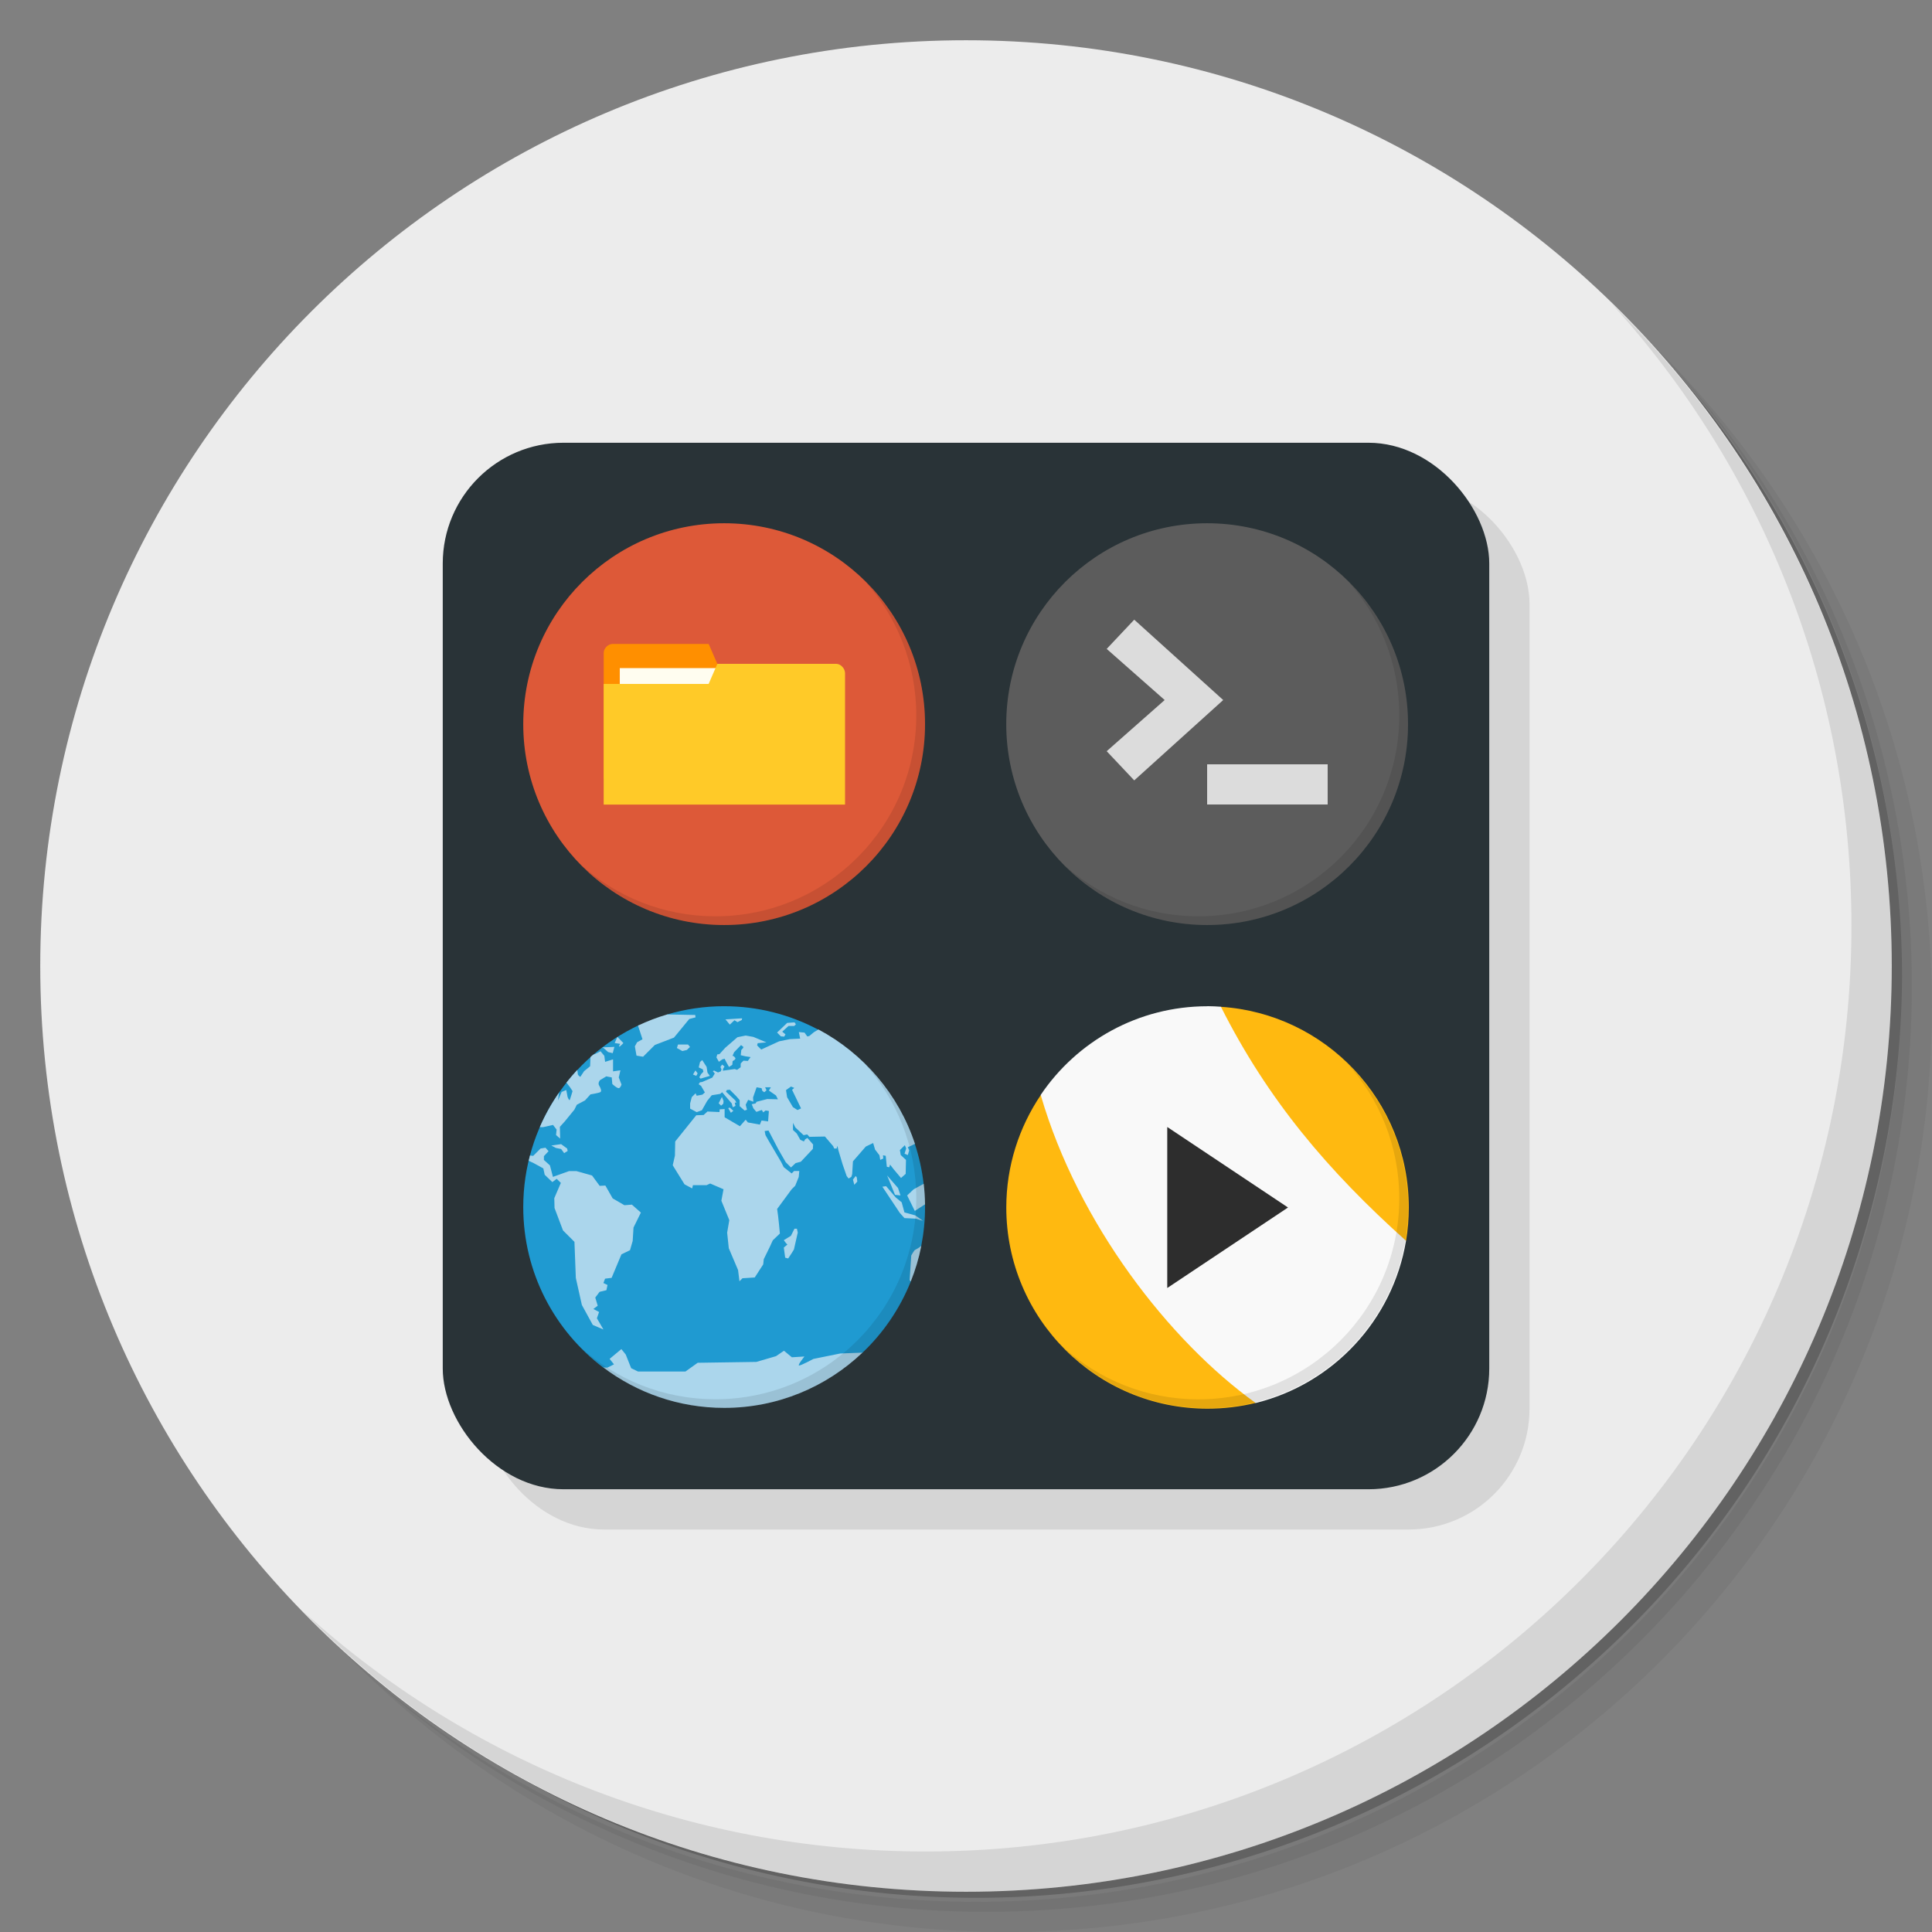 <?xml version="1.0" encoding="UTF-8" standalone="no"?>
<svg
   xmlns:dc="http://purl.org/dc/elements/1.1/"
   xmlns:cc="http://creativecommons.org/ns#"
   xmlns:rdf="http://www.w3.org/1999/02/22-rdf-syntax-ns#"
   xmlns:svg="http://www.w3.org/2000/svg"
   xmlns="http://www.w3.org/2000/svg"
   xmlns:sodipodi="http://sodipodi.sourceforge.net/DTD/sodipodi-0.dtd"
   xmlns:inkscape="http://www.inkscape.org/namespaces/inkscape"
   viewBox="0 0 48 48"
   id="svg2"
   version="1.1"
   inkscape:version="0.91 r13725"
   sodipodi:docname="gnome-appfolders-manager.svg">
  <rect x="0" y="0" width="48" height="48" fill="#808080" stroke="none"/>
  <sodipodi:namedview
     pagecolor="#ffffff"
     bordercolor="#666666"
     borderopacity="1"
     objecttolerance="10"
     gridtolerance="10"
     guidetolerance="10"
     inkscape:pageopacity="0"
     inkscape:pageshadow="2"
     inkscape:window-width="640"
     inkscape:window-height="480"
     id="namedview105"
     showgrid="false"
     inkscape:zoom="4.9166667"
     inkscape:cx="-5.5932203"
     inkscape:cy="24"
     inkscape:current-layer="svg2" />
  <defs
     id="defs4">
    <linearGradient
       id="linearGradient3046"
       y1="1"
       x2="0"
       y2="47"
       gradientUnits="userSpaceOnUse">
      <stop
         style="stop-color:#fab766;stop-opacity:1"
         id="stop7" />
      <stop
         offset="1"
         style="stop-color:#f9ad52;stop-opacity:1"
         id="stop9" />
    </linearGradient>
  </defs>
  <g
     id="g11">
    <path
       d="m 36.31 5 c 5.859 4.062 9.688 10.831 9.688 18.5 c 0 12.426 -10.07 22.5 -22.5 22.5 c -7.669 0 -14.438 -3.828 -18.5 -9.688 c 1.037 1.822 2.306 3.499 3.781 4.969 c 4.085 3.712 9.514 5.969 15.469 5.969 c 12.703 0 23 -10.298 23 -23 c 0 -5.954 -2.256 -11.384 -5.969 -15.469 c -1.469 -1.475 -3.147 -2.744 -4.969 -3.781 z m 4.969 3.781 c 3.854 4.113 6.219 9.637 6.219 15.719 c 0 12.703 -10.297 23 -23 23 c -6.081 0 -11.606 -2.364 -15.719 -6.219 c 4.16 4.144 9.883 6.719 16.219 6.719 c 12.703 0 23 -10.298 23 -23 c 0 -6.335 -2.575 -12.06 -6.719 -16.219 z"
       style="opacity:0.05"
       id="path13" />
    <path
       d="m 41.28 8.781 c 3.712 4.085 5.969 9.514 5.969 15.469 c 0 12.703 -10.297 23 -23 23 c -5.954 0 -11.384 -2.256 -15.469 -5.969 c 4.113 3.854 9.637 6.219 15.719 6.219 c 12.703 0 23 -10.298 23 -23 c 0 -6.081 -2.364 -11.606 -6.219 -15.719 z"
       style="opacity:0.1"
       id="path15" />
    <path
       d="m 31.25 2.375 c 8.615 3.154 14.75 11.417 14.75 21.13 c 0 12.426 -10.07 22.5 -22.5 22.5 c -9.708 0 -17.971 -6.135 -21.12 -14.75 a 23 23 0 0 0 44.875 -7 a 23 23 0 0 0 -16 -21.875 z"
       style="opacity:0.2"
       id="path17" />
  </g>
  <g
     style="fill:#ececec;fill-opacity:1"
     id="g19">
    <path
       d="m 24 1 c 12.703 0 23 10.297 23 23 c 0 12.703 -10.297 23 -23 23 -12.703 0 -23 -10.297 -23 -23 0 -12.703 10.297 -23 23 -23 z"
       style="fill:#ececec;fill-opacity:1"
       id="path21" />
  </g>
  <g
     id="g23">
    <path
       d="m 40.03 7.531 c 3.712 4.084 5.969 9.514 5.969 15.469 0 12.703 -10.297 23 -23 23 c -5.954 0 -11.384 -2.256 -15.469 -5.969 4.178 4.291 10.01 6.969 16.469 6.969 c 12.703 0 23 -10.298 23 -23 0 -6.462 -2.677 -12.291 -6.969 -16.469 z"
       style="opacity:0.1"
       id="path25" />
  </g>
  <rect
     y="12"
     x="12"
     height="26"
     width="26"
     rx="3"
     style="fill:#000;opacity:0.1;fill-opacity:1;stroke:none"
     id="rect27" />
  <rect
     width="26"
     height="26"
     x="11"
     y="11"
     rx="3"
     style="fill:#293337;opacity:1;fill-opacity:1;stroke:none"
     id="rect29" />
  <g
     transform="matrix(0.217,0,0,0.217,24.783,12.783)"
     id="g31">
    <path
       d="M 24,1 C 36.703,1 47,11.297 47,24 47,36.703 36.703,47 24,47 11.297,47 1,36.703 1,24 1,11.297 11.297,1 24,1 Z"
       style="fill:#5c5c5c;fill-opacity:1"
       id="path33" />
  </g>
  <g
     transform="matrix(0.217,0,0,0.217,24.783,12.783)"
     id="g35">
    <g
       id="g37">
      <g
         transform="translate(1,1)"
         id="g39">
        <g
           style="opacity:0.1"
           id="g41">
          <!-- color: #616161 -->
        </g>
      </g>
    </g>
  </g>
  <g
     transform="matrix(0.217,0,0,0.217,24.783,12.783)"
     id="g43">
    <g
       id="g45">
      <!-- color: #616161 -->
      <g
         id="g47">
        <path
           d="m 37.8 33.2 0 -4.6 -13.8 0 0 4.6"
           style="fill:#dcdcdc;fill-opacity:1;stroke:none;fill-rule:nonzero"
           id="path49" />
        <path
           d="m 15.653 30.44 -3.153 -3.342 6.638 -5.858 -6.638 -5.854 3.153 -3.346 10.187 9.2"
           style="fill:#dcdcdc;fill-opacity:1;stroke:none;fill-rule:nonzero"
           id="path51" />
      </g>
    </g>
  </g>
  <g
     transform="matrix(0.217,0,0,0.217,24.783,12.783)"
     id="g53">
    <path
       d="m 40.03,7.531 c 3.712,4.084 5.969,9.514 5.969,15.469 0,12.703 -10.297,23 -23,23 C 17.045,46 11.615,43.744 7.53,40.031 11.708,44.322 17.54,47 23.999,47 c 12.703,0 23,-10.298 23,-23 0,-6.462 -2.677,-12.291 -6.969,-16.469 z"
       style="opacity:0.1"
       id="path55" />
  </g>
  <g
     transform="matrix(0.217,0,0,0.217,12.783,12.783)"
     id="g57">
    <path
       d="M 24,1 C 36.703,1 47,11.297 47,24 47,36.703 36.703,47 24,47 11.297,47 1,36.703 1,24 1,11.297 11.297,1 24,1 Z"
       style="fill:#dd5938;fill-opacity:1"
       id="path59" />
  </g>
  <g
     transform="matrix(0.217,0,0,0.217,12.783,12.783)"
     id="g61">
    <path
       d="m 40.03,7.531 c 3.712,4.084 5.969,9.514 5.969,15.469 0,12.703 -10.297,23 -23,23 C 17.045,46 11.615,43.744 7.53,40.031 11.708,44.322 17.54,47 23.999,47 c 12.703,0 23,-10.298 23,-23 0,-6.462 -2.677,-12.291 -6.969,-16.469 z"
       style="opacity:0.1"
       id="path63" />
  </g>
  <g
     transform="matrix(0.77,0,0,0.77,12.391,12.826)"
     id="g65">
    <path
       d="m 3.387 4.404 0 4.063 6.491 0 -2.822 -3.697 -0.282 -0.649 -3.104 0 c -0.141 0 -0.282 0.141 -0.282 0.282 z"
       style="fill:#ff8f00;fill-opacity:1;stroke:none"
       id="path67" />
    <rect
       y="4.9"
       x="3.906"
       height="1.298"
       width="3.246"
       style="fill:#fffdf0;fill-opacity:1;stroke:none"
       id="rect69" />
    <path
       d="m 5.826 40.501 -0.217 0.499 -2.609 0 0 3 l 6 0 0 -3.267 c 0 -0.116 -0.108 -0.232 -0.217 -0.232 z"
       transform="matrix(1.298,0,0,1.298,-0.508,-47.808)"
       style="fill:#ffca28;fill-opacity:1;stroke:none"
       id="path71" />
  </g>
  <g
     transform="matrix(0.217,0,0,0.217,12.783,24.782)"
     id="g73">
    <path
       d="M 24,1 C 21.73,1 19.538,1.334 17.467,1.947 19.001,3 16.217,3.967 14.262,3.162 6.429,6.829 1,14.779 1,24 1,31.505 4.595,38.169 10.156,42.367 16,45 32,45 39.84,40.668 c 2.366,-2.249 4.253,-4.995 5.494,-8.07 0,-10e-4 0,-10e-4 0,-0.002 0.234,-1.595 0.667,-3.594 1.23,-4.15 l 0.002,0 C 46.848,27.008 47,25.523 47,24.003 c 0,-0.118 -0.006,-0.234 -0.008,-0.352 -10e-4,0 -10e-4,0 -0.002,0 C 45.998,23.002 46.434,22.469 46.836,21.303 46.651,19.726 46.309,18.198 45.822,16.735 43.996,15.997 37.999,9.001 34.722,3.655 31.519,1.963 27.872,1.001 23.997,1.001 Z"
       style="fill:#1f9ad1;fill-opacity:1"
       id="path75" />
    <path
       d="m 17.475 1.943 c -1.152 0.34 -2.267 0.767 -3.336 1.275 l 0.514 1.566 -0.621 0.346 -0.254 0.465 0.189 1.063 0.754 0.125 1.344 -1.344 2.191 -0.844 1.75 -2.129 0.719 -0.189 -0.031 -0.273 z m 8.582 0.443 -1.906 0.121 0.5 0.598 0.531 -0.5 0.344 0.219 0.5 -0.25 z m 6 0.461 -0.844 0.066 -1.152 1.1 0.434 0.438 0.375 0.031 0.156 -0.254 -0.375 -0.314 0.719 -0.652 0.656 0 0.189 -0.191 -0.156 -0.223 z m 2.725 0.824 -0.008 0.006 -0.498 0.299 -0.531 0.438 -0.225 0.047 -0.316 -0.438 -0.652 -0.063 0.152 0.75 -1.188 0.059 -1.219 0.25 -2.053 0.941 -0.469 -0.475 0.064 -0.254 1 -0.09 -1.496 -0.627 -0.879 -0.156 -0.941 0.191 -1.406 1.217 -0.652 0.719 -0.25 0.031 -0.098 0.344 0.281 0.5 0.406 -0.281 0.25 -0.063 0.188 0.375 0.316 0.563 0.379 -0.25 0.031 -0.408 0.27 -0.189 0.066 -0.156 -0.188 -0.219 -0.156 -0.063 0.188 -0.41 0.785 -0.809 0.254 0.189 0 0.125 -0.223 0.25 -0.066 0.594 0.535 0.125 0.594 0.09 -0.314 0.441 -0.5 -0.031 -0.314 0.316 -0.012 0.441 -0.404 0.297 -0.273 -0.094 -1.355 0.188 0.031 -0.229 0.156 -0.25 -0.277 -0.223 -0.191 0.281 0.125 0.279 -0.09 0.221 -0.313 0.125 -0.439 -0.221 -0.156 0.064 0.225 0.281 -0.281 0.463 -1.162 0.504 -0.25 0.031 -0.156 0.223 0.281 0.191 0.436 0.752 -0.283 0.25 -0.656 0.125 -0.125 -0.281 -0.434 0.438 -0.191 0.721 0 0.598 0.754 0.406 0.594 -0.221 0.602 -1.064 0.527 -0.652 0.969 -0.156 0.219 -0.188 1.098 1.281 0.121 0.438 0.313 -0.156 -0.09 -0.375 0.188 0 -0.125 -0.254 -1.063 -1 0.094 -0.188 0.344 -0.031 0.75 0.75 0.375 0.441 0 0.688 0.566 0.5 0.277 -0.094 -0.152 -0.566 0.281 -0.563 0.439 0.156 0.156 0.063 -0.031 -0.5 0.406 -1.158 0.563 0.098 0.094 0.313 0.221 0.156 0.254 -0.219 -0.156 -0.348 0.656 0 -0.225 0.375 0.814 0.564 0.219 0.438 -1.219 -0.033 -1.219 0.314 -0.125 0.189 -0.436 0.094 0.189 0.469 0.344 0.406 0.625 -0.219 0.156 0.275 0.275 -0.219 0.375 0.064 -0.09 1.186 -0.754 -0.094 -0.188 0.465 -1.375 -0.25 -0.25 -0.316 -0.66 0.75 -1.75 -1.025 0 -0.941 -0.564 0.031 -0.027 0.313 -1.375 -0.063 -0.439 0.4 -0.844 0.031 -2.41 3 -0.031 1.625 -0.252 1.1 1.35 2.182 0.875 0.469 0.09 -0.375 1.563 0 0.41 -0.188 1.527 0.658 -0.246 1.313 0.908 2.223 -0.246 1.434 0.188 1.781 1.063 2.502 0.158 1.281 0.346 -0.344 1.404 -0.09 0.971 -1.5 0.063 -0.594 0.688 -1.406 0.344 -0.754 0.813 -0.777 c 0 0 -0.162 -1.879 -0.313 -2.813 l 1.658 -2.252 0.41 -0.406 0.404 -1 0.064 -0.691 -0.594 0 -0.281 0.281 -0.908 -0.719 -0.281 -0.563 -1.4 -2.383 -0.406 -0.719 -0.094 -0.469 0.438 -0.063 1.125 2.156 0.846 1.473 0.602 0.602 0.535 -0.5 0.594 -0.156 1.377 -1.469 0.031 -0.5 -0.656 -0.754 -0.25 0.152 -0.156 0.254 -0.404 -0.188 -0.406 -0.723 -0.434 -0.406 0 -0.813 0.275 0.531 0.943 0.879 0.406 -0.094 0.25 0.281 1.783 -0.035 0.938 1.098 0.125 0.277 0.275 0 0.096 -0.313 0.094 0.467 0.496 1.658 0.467 1.344 0.219 0.277 0.314 -0.188 0.094 -0.314 0.09 -1.465 1.469 -1.691 0.844 -0.406 0.219 0.75 0.5 0.652 0.094 0.531 0.346 -0.156 -0.033 -0.375 0.313 0.066 0.125 1.25 0.281 0.063 0.09 -0.313 0.41 0.535 0.844 1 0.535 -0.469 0.035 -1.598 -0.604 -0.563 -0.092 -0.566 0.566 -0.555 0.152 0.375 -0.188 0.598 0.375 0.156 0.156 -0.531 -0.156 -0.379 0.375 -0.156 0.441 -0.221 c -1.871 -5.656 -5.876 -10.34 -11.06 -13.1 m -23.01 0.852 -0.305 0.709 0.621 0.094 c 0 0 -0.191 0.314 -0.094 0.314 0.098 0 0.469 -0.406 0.469 -0.406 z m 6.939 0.875 -0.121 0.406 0.621 0.344 0.523 -0.125 0.352 -0.344 -0.227 -0.281 z m -7.279 0.273 -1.4 0.061 0.154 0.068 0.531 0.465 0.523 0.125 z m -1.588 0.5 c 0 0 -0.434 0.248 -0.852 0.404 -0.002 0.002 -0.004 0.002 -0.006 0.004 -0.091 0.079 -0.181 0.156 -0.271 0.236 -0.053 0.12 -0.029 0.23 -0.029 0.23 l -0.035 0.844 -0.688 0.563 -0.436 0.656 c 0 0 -0.281 -0.188 -0.281 -0.313 0 -0.125 -0.063 -0.471 -0.063 -0.471 l -0.008 -0.006 c -0.43 0.462 -0.841 0.943 -1.232 1.439 l 0.416 0.545 0.281 0.434 c 0 0 -0.248 0.844 -0.313 1 -0.063 0.156 -0.25 -0.313 -0.25 -0.313 l -0.156 -0.814 -0.531 0.225 -0.41 0.965 0.094 -0.811 0.021 -0.086 c -0.858 1.237 -1.6 2.56 -2.205 3.957 l 0.393 0 1.125 -0.25 0.406 0.531 -0.063 0.625 0.469 0.406 -0.031 -1.348 0.566 -0.625 1.094 -1.34 0.281 -0.563 0.938 -0.496 0.625 -0.691 c 0 0 0.934 -0.148 1.121 -0.254 0.191 -0.09 0.066 -0.434 -0.125 -0.75 -0.191 -0.313 0.094 -0.625 0.094 -0.625 l 0.719 -0.434 0.625 0.121 0.066 0.754 c 0 0 0.59 0.563 0.781 0.465 0.188 -0.09 0.27 -0.406 0.27 -0.406 l -0.313 -0.813 0.191 -0.813 -0.844 0.121 0 -1.375 -0.91 0.285 -0.09 -0.688 z m 11.643 1.01 -0.25 0.219 -0.15 0.621 0.469 0.223 0.063 0.277 -0.25 0.254 -0.219 0.375 0.152 0.156 1.063 -0.314 -0.275 -0.375 -0.1 -0.654 z m -0.775 1.184 -0.281 0.469 0.375 0.156 0.156 -0.281 z m 10.938 1.848 0.375 0.154 -0.25 0.221 1.027 2.127 -0.406 0.189 -0.531 -0.344 -0.658 -1.125 -0.129 -0.813 z m -7.906 1.188 -0.375 0.719 0.281 0.281 0.25 -0.223 0.031 -0.309 z m 0.904 1.219 -0.188 0.064 0.309 0.531 0.281 -0.221 z m -19.316 4.187 -1.123 0.16 0.531 0.277 0.594 0.121 0.346 0.471 0.404 -0.25 -0.063 -0.279 z m -1.787 0.41 -0.564 0.09 -0.848 0.844 -0.363 -0.047 c -0.053 0.201 -0.101 0.404 -0.148 0.607 l 0.58 0.275 1.094 0.6 0.156 0.725 0.875 0.84 0.5 -0.375 0.475 0.469 -0.752 1.75 0.029 1.125 0.967 2.563 1.313 1.313 0.158 4.137 0.691 3.088 1.25 2.285 1.221 0.525 -0.75 -1.287 0.25 -0.719 -0.656 -0.344 0.5 -0.375 -0.281 -0.936 0.496 -0.654 0.781 -0.189 0.125 -0.598 -0.469 -0.219 0.188 -0.5 0.75 -0.094 1.125 -2.691 0.979 -0.473 0.309 -1.063 0.094 -1.531 0.844 -1.715 -1.031 -0.91 -0.854 0.066 -1.344 -0.781 -0.836 -1.469 -0.652 0.035 -0.875 -1.188 -1.781 -0.5 -0.875 0 0 0.004 -0.008 0.004 -1.813 0.652 -0.344 -1.316 -0.688 -0.621 0 -0.438 0.531 -0.566 z m 39.11 3.176 0.906 2.219 0.625 0.066 -0.281 -0.846 z m -3.594 0.064 -0.316 0.406 0.156 0.6 0.344 -0.375 -0.063 -0.475 z m 7.785 0.889 -1.168 0.643 -0.727 0.691 0.875 1.777 1.17 -0.76 c -0.01 -0.795 -0.062 -1.578 -0.15 -2.352 z m -4.303 0.275 -0.43 0.059 1.996 3 0.531 0.594 1.313 0.064 0.814 0.254 -0.879 -0.625 -1.25 -0.346 -0.314 -1.154 -0.688 -0.564 z m -10.494 4.867 -0.406 0.814 -0.814 0.5 0.254 0.344 0.156 0.156 -0.41 0.344 0.156 1.158 0.344 0.094 0.41 -0.625 0.25 -0.406 0.438 -1.938 -0.096 -0.439 z m 14.52 1.986 c -0.05 0.017 -0.115 0.036 -0.119 0.051 -0.02 0.086 -0.563 0.375 -0.563 0.375 -0.113 0 -0.467 0.656 -0.467 0.656 l -0.186 2.813 0.129 0.168 c 0.52 -1.3 0.928 -2.658 1.205 -4.062 z m -34.34 11.797 -1.344 1.123 0.5 0.625 -0.75 0.375 -0.475 -0.023 c 3.851 2.907 8.645 4.633 13.842 4.633 6.137 0 11.708 -2.408 15.832 -6.324 l -2.549 0.096 -3.063 0.621 c 0 0 -1.477 0.793 -1.656 0.754 -0.18 -0.043 0.625 -1.031 0.625 -1.031 l -1.439 0.09 -0.904 -0.75 -0.91 0.621 -2.25 0.658 -6.719 0.1 -1.402 1 -5.434 0 -0.781 -0.381 -0.621 -1.563 -0.5 -0.621 z"
       style="fill:#abd6ec;fill-opacity:1"
       id="path77" />
  </g>
  <g
     transform="matrix(0.217,0,0,0.217,12.783,24.782)"
     id="g79">
    <g
       id="g81">
      <g
         transform="translate(1,1)"
         id="g83">
        <g
           style="opacity:0.1"
           id="g85">
          <!-- color: #5fad38 -->
        </g>
      </g>
    </g>
  </g>
  <g
     transform="matrix(0.217,0,0,0.217,12.783,24.782)"
     id="g87">
    <g
       id="g89">
      <!-- color: #5fad38 -->
    </g>
  </g>
  <g
     transform="matrix(0.217,0,0,0.217,12.783,24.782)"
     id="g91">
    <path
       d="m 40.03,7.531 c 3.712,4.084 5.969,9.514 5.969,15.469 0,12.703 -10.297,23 -23,23 C 17.045,46 11.615,43.744 7.53,40.031 11.708,44.322 17.54,47 23.999,47 c 12.703,0 23,-10.298 23,-23 0,-6.462 -2.677,-12.291 -6.969,-16.469 z"
       style="opacity:0.1"
       id="path93" />
  </g>
  <path
     d="m 30 25 c 0.112 0 0.223 0.006 0.333 0.014 -0.11 -0.007 -0.221 -0.014 -0.333 -0.014 z m 0.333 0.014 c -0.117 2.728 1.972 4.294 4.6 5.815 0.045 -0.27 0.068 -0.546 0.068 -0.829 0 -2.649 -2.061 -4.815 -4.667 -4.986 z m -4.476 2.193 c -0.537 0.797 -0.856 1.759 -0.856 2.792 c 0 2.761 2.238 4.999 4.999 4.999 0.412 0 0.812 -0.049 1.196 -0.143 -1.636 -1.926 -3.532 -5.122 -5.339 -7.649 z"
     style="fill:#ffb910;fill-opacity:1"
     id="path95" />
  <path
     d="m 30 25 c -1.726 0 -3.245 0.872 -4.143 2.201 0.001 0.002 -0.001 0.005 0 0.007 0.926 3.188 3.191 6.106 5.339 7.649 1.921 -0.471 3.406 -2.055 3.736 -4.03 -1.942 -1.741 -3.435 -3.502 -4.599 -5.815 -0.11 -0.007 -0.221 -0.014 -0.333 -0.014 z"
     style="fill:#f9f9f9;stroke:none;fill-rule:evenodd"
     id="path97" />
  <path
     d="m 29 28 0 4 3 -2"
     style="fill:#2d2d2d;fill-opacity:1;stroke:none;fill-rule:nonzero"
     id="path99" />
  <g
     transform="matrix(0.217,0,0,0.217,24.783,24.784)"
     id="g101">
    <path
       d="m 40.03,7.531 c 3.712,4.084 5.969,9.514 5.969,15.469 0,12.703 -10.297,23 -23,23 C 17.045,46 11.615,43.744 7.53,40.031 11.708,44.322 17.54,47 23.999,47 c 12.703,0 23,-10.298 23,-23 0,-6.462 -2.677,-12.291 -6.969,-16.469 z"
       style="opacity:0.1"
       id="path103" />
  </g>
</svg>
